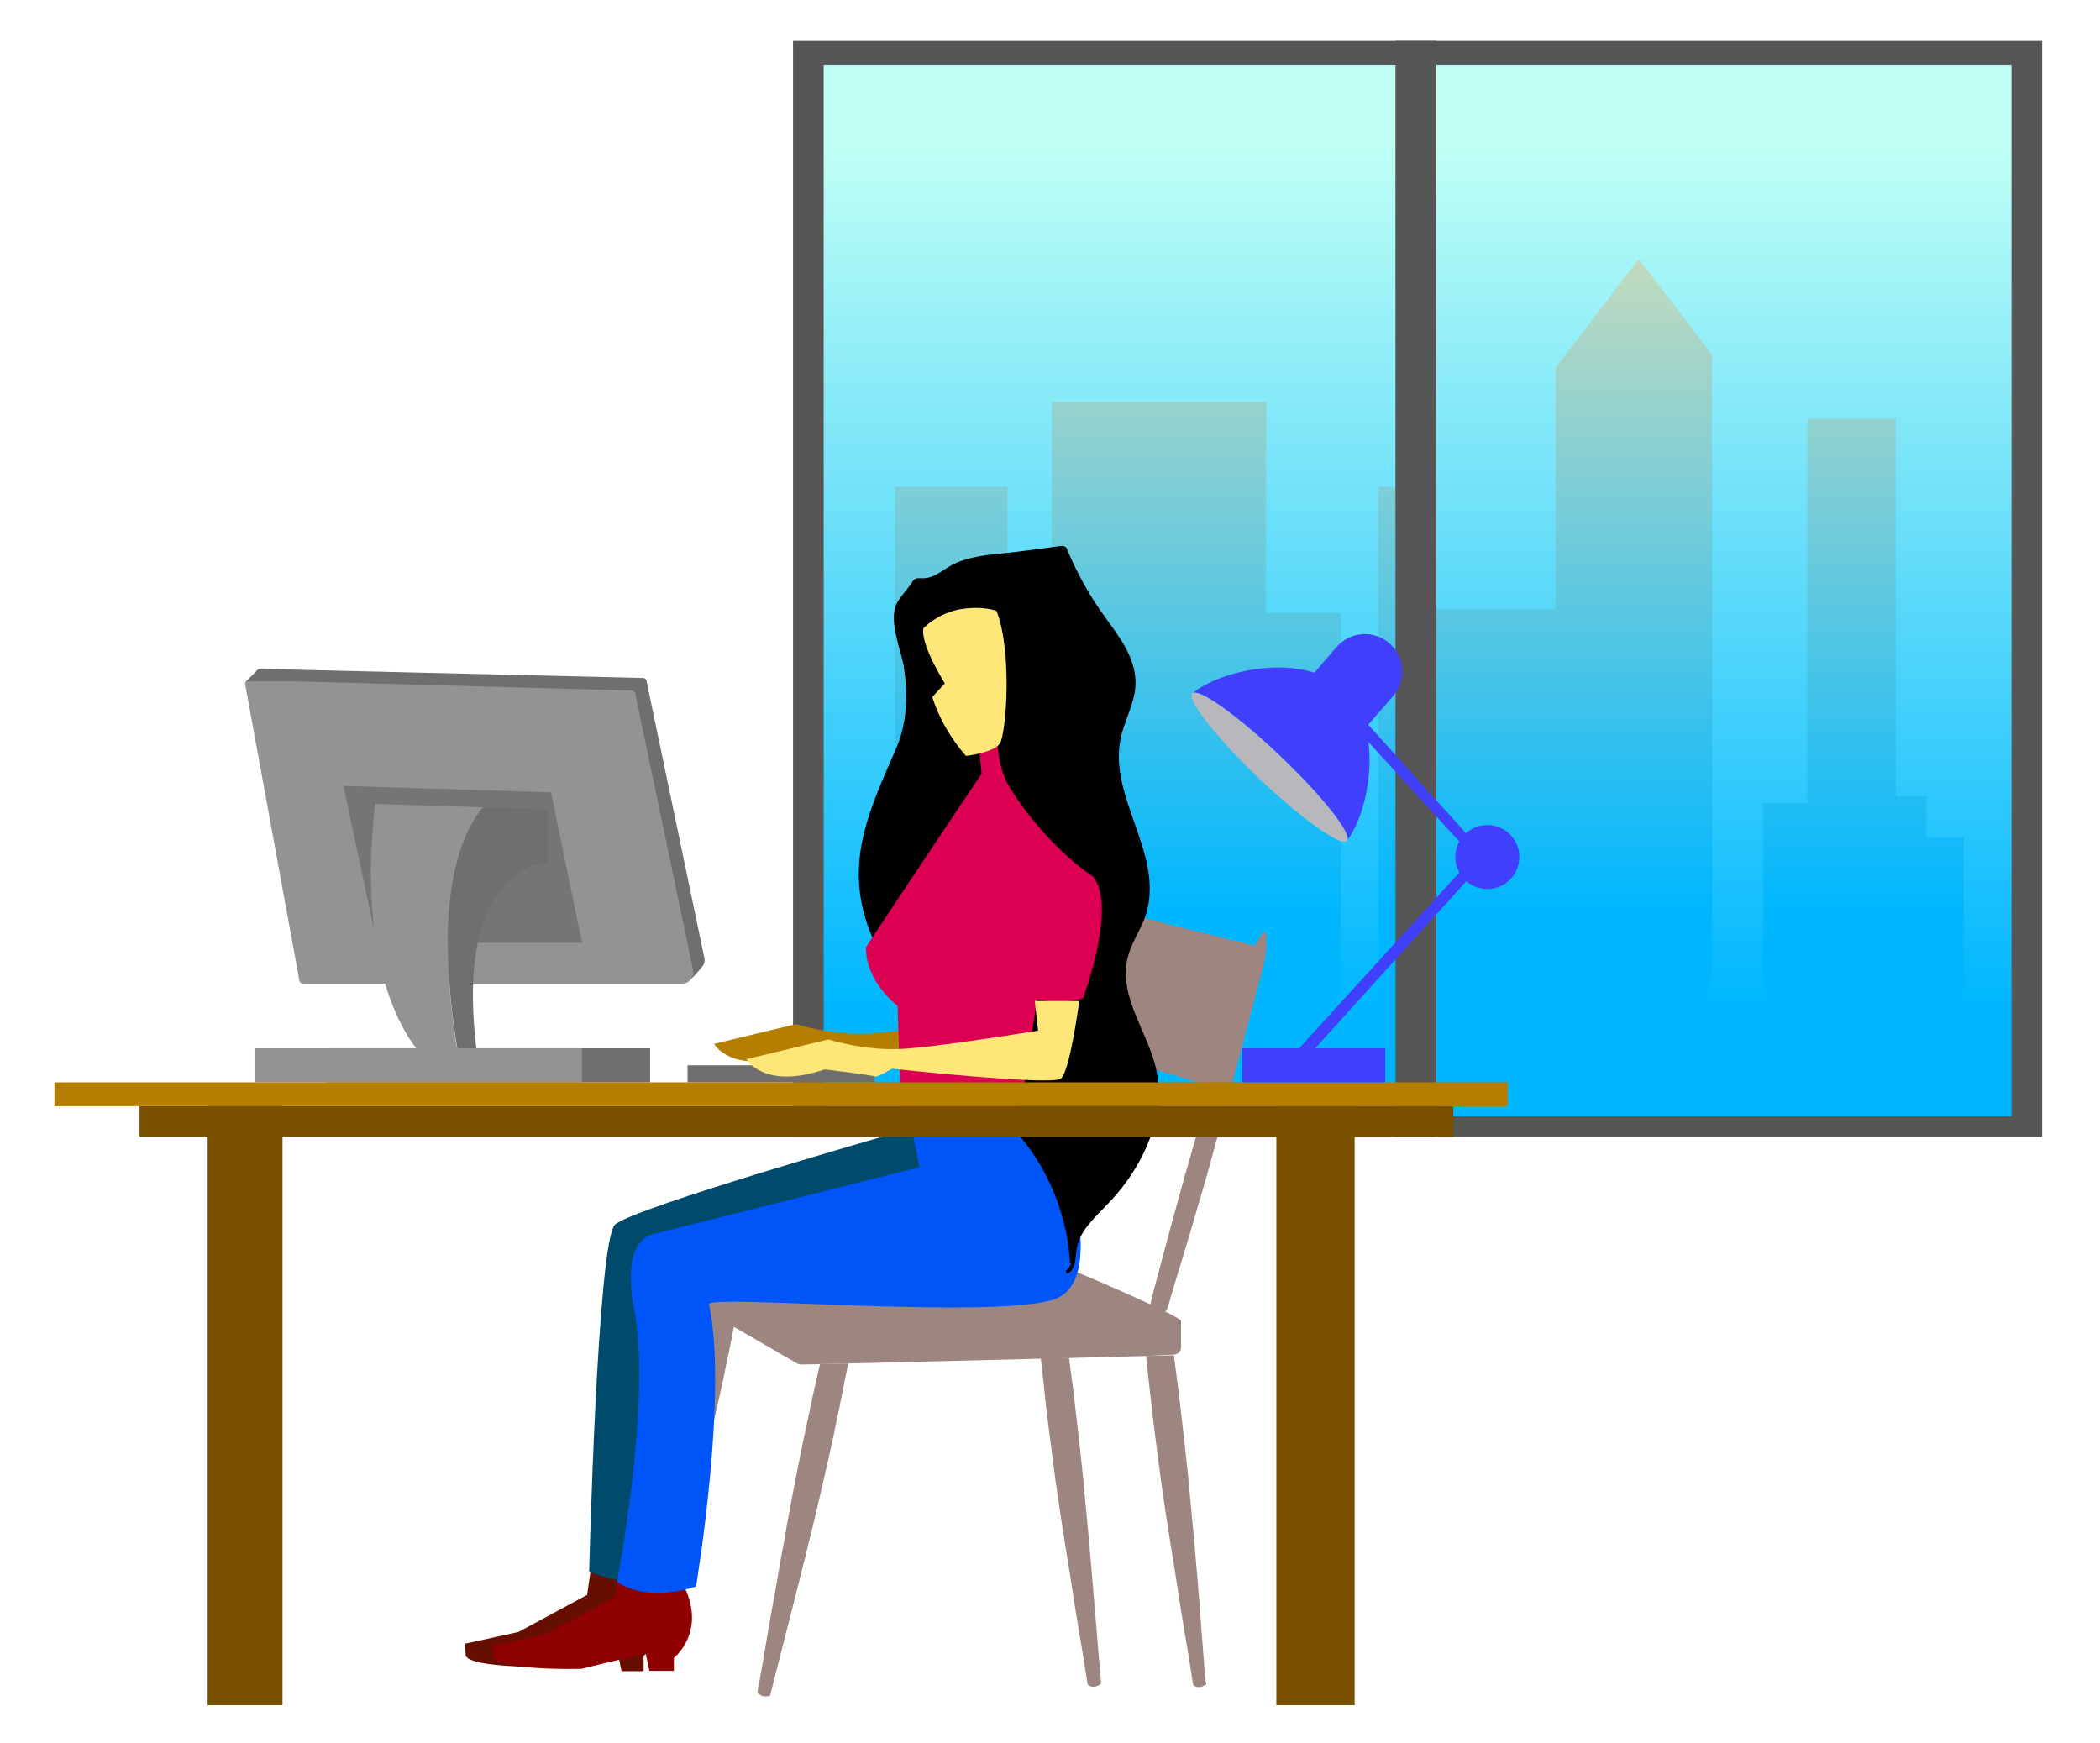 <?xml version="1.0" encoding="utf-8"?>
<!-- Generator: Adobe Illustrator 19.0.0, SVG Export Plug-In . SVG Version: 6.00 Build 0)  -->
<svg version="1.1" id="Layer_1" xmlns="http://www.w3.org/2000/svg" xmlns:xlink="http://www.w3.org/1999/xlink" x="0px" y="0px"
	 viewBox="0 0 617 512" style="enable-background:new 0 0 617 512;" xml:space="preserve">
<style type="text/css">
	.st0{fill:#565656;}
	.st1{fill:url(#XMLID_67_);}
	.st2{fill:url(#XMLID_68_);}
	.st3{fill:#6F6F70;}
	.st4{fill:#939393;}
	.st5{fill:#757575;}
	.st6{fill:#9E8680;}
	.st7{fill:#B47E00;}
	.st8{fill:#660E00;}
	.st9{fill:#8F0000;}
	.st10{fill:#004A6B;}
	.st11{fill:#0055F9;}
	.st12{stroke:#000000;stroke-miterlimit:10;}
	.st13{fill:#DC0053;}
	.st14{fill:#FFE679;}
	.st15{fill:#785000;}
	.st16{fill:#3F3FFC;}
	.st17{fill:#B8B8BC;}
</style>
<g id="XMLID_311_">
	<g id="XMLID_312_">
		<rect id="XMLID_313_" x="233" y="12" class="st0" width="367" height="322"/>
		<linearGradient id="XMLID_67_" gradientUnits="userSpaceOnUse" x1="416.5" y1="295.068" x2="416.5" y2="43.055">
			<stop  offset="0" style="stop-color:#00B7FF"/>
			<stop  offset="1" style="stop-color:#BFFFF5"/>
		</linearGradient>
		<rect id="XMLID_314_" x="242" y="19" class="st1" width="349" height="309"/>
		<linearGradient id="XMLID_68_" gradientUnits="userSpaceOnUse" x1="415" y1="267.546" x2="415" y2="15.613">
			<stop  offset="0" style="stop-color:#00B7FF"/>
			<stop  offset="1" style="stop-color:#FFE5AA"/>
		</linearGradient>
		<polygon id="XMLID_315_" class="st2" points="586,294 586,328 244,328 244,294 263,294 263,143 296,143 296,294 309,294 309,118 
			372,118 372,180 394,180 394,294 405,294 405,143 422,143 422,179 457,179 457,108.1 481.5,76.1 503,104.2 503,294 518,294 
			518,236 531,236 531,123 557,123 557,234 566,234 566,246 577,246 577,294 		"/>
		<rect id="XMLID_316_" x="410" y="12" class="st0" width="12" height="322"/>
	</g>
	<path id="XMLID_317_" class="st3" d="M207,281.7c0.1,0.8-0.1,1.6-0.6,2.2c-0.6,0.8-3.9,4.8-5.1,4.8l-109-3.5
		c-0.6,0-1.1-0.5-1.1-1.1l-15.9-86.5c0-0.6,0.5-1.1,1.1-1.1l112.5,2.7c0.6,0,1.1,0.5,1.1,1.1L207,281.7z"/>
	<path id="XMLID_318_" class="st4" d="M203.7,285.3c0.2,1.9-1.3,3.7-3.2,3.7H89c-0.6,0-1.1-0.6-1.1-1.2L72,200.9
		c0-0.6,0.5-1.1,1.1-1.1l112.5,3.1c0.6,0,1.1,0.5,1.1,1.2L203.7,285.3z"/>
	<polygon id="XMLID_319_" class="st5" points="100.9,230.9 161.9,232.8 171,277 110.7,277 	"/>
	<g id="XMLID_320_">
		<path id="XMLID_321_" class="st4" d="M141.9,237.2l-31.7-1c-6.4,55.3,14,74,14,74l10.3-0.7C133.1,300.4,125.6,257.2,141.9,237.2z"
			/>
		<path id="XMLID_322_" class="st3" d="M161,253.3v-15.5l-19.1-0.6c-16.3,20-8.8,63.2-7.3,72.3l5.5-0.4
			C133,253.8,161,253.3,161,253.3z"/>
	</g>
	<rect id="XMLID_323_" x="96" y="308" class="st3" width="95" height="10"/>
	<rect id="XMLID_324_" x="75" y="308" class="st4" width="96" height="10"/>
	<polygon id="XMLID_325_" class="st3" points="72.3,200.2 75.6,196.9 85.8,197.1 85.1,200.1 	"/>
	<rect id="XMLID_326_" x="202" y="313" class="st3" width="55" height="5"/>
	<g id="XMLID_327_">
		<path id="XMLID_328_" class="st6" d="M249.2,400.6c-0.1,0.5-0.2,1-0.3,1.6c-0.6,2.8-1.4,6.7-2.3,11.5c-0.5,2.4-1.1,4.9-1.6,7.7
			c-0.6,2.7-1.2,5.6-1.9,8.6c-0.7,3-1.4,6-2.1,9.1c-0.7,3.1-1.5,6.3-2.2,9.4c-0.8,3.1-1.6,6.3-2.3,9.4c-0.8,3.1-1.6,6.1-2.3,9.1
			c-1.5,5.9-2.9,11.4-4.1,16.1c-1.2,4.7-2.2,8.6-2.9,11.4c-0.4,1.4-0.6,2.5-0.8,3.2c-0.1,0.2-0.1,0.4-0.2,0.5
			c-0.1,0.1-0.4,0.2-0.6,0.2c-0.1,0-0.1,0-0.2,0c-0.1,0-0.1,0-0.2,0c-0.1,0-0.2,0-0.3,0c-0.2,0-0.3,0-0.3,0l-0.6-0.1
			c0,0-0.1-0.1-0.3-0.1c-0.1,0-0.2-0.1-0.3-0.2c-0.1,0-0.1-0.1-0.2-0.1c0,0-0.1-0.1-0.1-0.1c-0.2-0.2-0.4-0.3-0.5-0.5
			c-0.1-0.2,0-0.3,0-0.5c0.1-0.7,0.3-1.8,0.6-3.2c0.5-2.8,1.2-6.8,2-11.6c0.8-4.8,1.8-10.4,2.9-16.4c0.5-3,1.1-6.1,1.6-9.2
			c0.6-3.1,1.2-6.3,1.7-9.5c0.6-3.2,1.2-6.4,1.8-9.5c0.6-3.1,1.2-6.2,1.8-9.2c0.6-3,1.2-5.8,1.8-8.6c0.6-2.7,1.1-5.3,1.6-7.7
			c1-4.6,1.9-8.4,2.5-11.1L249.2,400.6z"/>
		<path id="XMLID_329_" class="st6" d="M216.9,383.5c-0.1,0.5-0.2,1-0.3,1.6c-0.6,2.8-1.4,6.7-2.3,11.5c-0.5,2.4-1.1,4.9-1.6,7.7
			c-0.6,2.7-1.2,5.6-1.9,8.6c-0.7,3-1.4,6-2.1,9.1c-0.7,3.1-1.5,6.3-2.2,9.4c-0.8,3.1-1.6,6.3-2.3,9.4c-0.8,3.1-1.6,6.1-2.3,9.1
			c-1.5,5.9-2.9,11.4-4.1,16.1c-1.2,4.7-2.2,8.6-2.9,11.4c-0.4,1.4-0.6,2.5-0.8,3.2c-0.1,0.2-0.1,0.4-0.2,0.5
			c-0.1,0.1-0.4,0.2-0.6,0.2c-0.1,0-0.1,0-0.2,0c-0.1,0-0.1,0-0.2,0c-0.1,0-0.2,0-0.3,0c-0.2,0-0.3,0-0.3,0l-0.6-0.1
			c0,0-0.1-0.1-0.3-0.1c-0.1,0-0.2-0.1-0.3-0.2c-0.1,0-0.1-0.1-0.2-0.1c0,0-0.1-0.1-0.1-0.1c-0.2-0.2-0.4-0.3-0.5-0.5
			c-0.1-0.2,0-0.3,0-0.5c0.1-0.7,0.3-1.8,0.6-3.2c0.5-2.8,1.2-6.8,2-11.6c0.8-4.8,1.8-10.4,2.9-16.4c0.5-3,1.1-6.1,1.6-9.2
			c0.6-3.1,1.2-6.3,1.7-9.5c0.6-3.2,1.2-6.4,1.8-9.5c0.6-3.1,1.2-6.2,1.8-9.2c0.6-3,1.2-5.8,1.8-8.6c0.6-2.7,1.1-5.3,1.6-7.7
			c1-4.6,1.9-8.4,2.5-11.1L216.9,383.5z"/>
		<path id="XMLID_330_" class="st6" d="M354.4,494.8c-0.1,0.2-0.3,0.3-0.5,0.4c-0.1,0-0.1,0.1-0.2,0.1c-0.1,0-0.1,0.1-0.2,0.1
			c-0.1,0.1-0.2,0.1-0.3,0.1c-0.2,0.1-0.3,0.1-0.3,0.1l-0.6,0.1c0,0-0.1,0-0.3,0c-0.1,0-0.2,0-0.3-0.1c-0.1,0-0.1,0-0.2,0
			c-0.1,0-0.1,0-0.2-0.1c-0.3-0.1-0.5-0.2-0.6-0.3c-0.1-0.1-0.1-0.3-0.2-0.5c-0.1-0.7-0.3-1.8-0.5-3.2c-0.4-2.8-1.1-6.8-1.9-11.6
			c-0.8-4.8-1.7-10.4-2.6-16.4c-0.5-3-1-6.1-1.5-9.3c-0.5-3.2-1-6.4-1.5-9.6c-0.5-3.2-0.9-6.4-1.4-9.6c-0.4-3.2-0.8-6.3-1.2-9.3
			c-0.4-3-0.8-5.9-1.1-8.7c-0.3-2.8-0.6-5.4-0.9-7.8c-0.5-4.3-0.9-8-1.2-10.8l8.2-0.2c0.3,2.6,0.8,6,1.3,9.9c0.3,2.4,0.6,5,0.9,7.8
			c0.3,2.8,0.7,5.7,1,8.7c0.3,3,0.7,6.1,1,9.3c0.3,3.2,0.6,6.4,0.9,9.6c0.3,3.2,0.6,6.5,0.9,9.6c0.3,3.2,0.5,6.3,0.8,9.3
			c0.5,6.1,1,11.7,1.3,16.6c0.4,4.8,0.7,8.9,0.9,11.7c0.1,1.4,0.2,2.5,0.3,3.3C354.4,494.4,354.5,494.6,354.4,494.8z"/>
		<path id="XMLID_331_" class="st6" d="M323.4,494.7c-0.1,0.2-0.3,0.3-0.5,0.4c-0.1,0-0.1,0.1-0.2,0.1c-0.1,0-0.1,0.1-0.2,0.1
			c-0.1,0.1-0.2,0.1-0.3,0.1c-0.2,0.1-0.3,0.1-0.3,0.1l-0.6,0.1c0,0-0.1,0-0.3,0c-0.1,0-0.2,0-0.3-0.1c-0.1,0-0.1,0-0.2,0
			c-0.1,0-0.1,0-0.2-0.1c-0.3-0.1-0.5-0.2-0.6-0.3c-0.1-0.1-0.1-0.3-0.2-0.5c-0.1-0.8-0.3-1.8-0.5-3.2c-0.4-2.8-1.1-6.8-1.9-11.6
			c-0.8-4.8-1.7-10.4-2.6-16.4c-0.5-3-1-6.1-1.5-9.3c-0.5-3.2-1-6.4-1.5-9.6c-0.5-3.2-0.9-6.4-1.4-9.6c-0.4-3.2-0.8-6.3-1.2-9.3
			c-0.4-3-0.8-5.9-1.1-8.7c-0.3-2.8-0.7-5.4-0.9-7.8c-0.4-4-0.8-7.4-1.1-10l8.3-0.2c0.3,2.5,0.7,5.6,1.2,9.2c0.3,2.4,0.6,5,0.9,7.8
			c0.3,2.8,0.7,5.7,1,8.7c0.3,3,0.7,6.1,1,9.3c0.3,3.2,0.6,6.4,0.9,9.6c0.3,3.2,0.6,6.5,0.9,9.6c0.3,3.2,0.5,6.3,0.8,9.3
			c0.5,6.1,1,11.7,1.4,16.6c0.4,4.8,0.7,8.9,1,11.7c0.1,1.4,0.2,2.5,0.3,3.3C323.4,494.4,323.5,494.6,323.4,494.7z"/>
		<path id="XMLID_332_" class="st6" d="M347,388.1v7.7c0,1.4-1,2.2-2.4,2.2h0.1l-8,0.4L314,399l-8.2,0.2l-56.6,1.4l-8.4,0.2
			l-5.3,0.1c-0.5,0-0.9-0.1-1.3-0.3l-41.6-24.1c-2.3-1.3-1.4-4.6,1.2-4.6h117.7C312.9,372,347,386.7,347,388.1z"/>
		<path id="XMLID_333_" class="st6" d="M339.6,386.2c0,0-0.2-0.2-0.6-0.5c-0.3-0.3-0.7-0.8-0.9-1.3c-0.1-0.3-0.2-0.5-0.2-0.8
			c0-0.3,0.1-0.6,0.2-0.9c0.2-0.6,0.3-1.3,0.5-2.1c0.8-3.1,2-7.5,3.4-12.8c1.4-5.3,3.1-11.5,4.9-18c0.9-3.3,1.9-6.7,2.9-10.2
			c1-3.5,2-7,3-10.5c1-3.5,2.1-7,3.1-10.4c1-3.4,2-6.8,3-10.1c2-6.5,3.8-12.7,5.4-17.9c0.8-2.6,1.5-5,2.2-7.1c0.6-2.1,1.3-4,2-5.4
			c1.4-2.9,2.8-4.4,2.8-4.4l0.6,0.2c0,0,0.4,2,0.1,5.2c-0.2,1.6-0.5,3.5-1.1,5.7c-0.6,2.2-1.2,4.6-1.9,7.2c-1.4,5.3-3,11.5-4.8,18.1
			c-0.9,3.3-1.8,6.7-2.7,10.2c-0.9,3.5-1.9,7-2.9,10.5c-1,3.5-2,7-2.9,10.5c-1,3.5-1.9,6.9-2.9,10.1c-1.9,6.6-3.7,12.7-5.3,17.9
			c-1.6,5.2-2.9,9.6-3.8,12.7c-0.2,0.8-0.4,1.4-0.6,2c-0.1,0.3-0.2,0.6-0.3,0.8c-0.1,0.2-0.3,0.4-0.6,0.6c-0.4,0.3-1,0.5-1.4,0.6
			c-0.4,0.1-0.8,0.1-0.7,0.1L339.6,386.2z"/>
		<path id="XMLID_334_" class="st6" d="M370.4,278.1c-1.6,0.1-49.2-12.2-49.2-12.2l-10.8,39.7l47.3,14.1L370.4,278.1z"/>
	</g>
	<path id="XMLID_335_" class="st7" d="M294.5,289l1,9.1c0,0-29.6,5.1-40.5,5.6c-10.9,0.5-21.1-2.8-21.1-2.8l-24.1,5.8
		c0,0,5.1,9.2,23,3c0,0,14.3,1.7,14.7,2.1c0.5,0.4,5.1-2.3,5.1-2.3s47,4.8,49.6,2.6s5.4-23.1,5.4-23.1H294.5z"/>
	<path id="XMLID_336_" class="st8" d="M173.6,461l-1.1,7.6l-20.2,10.9l-15.5,3.4c0,0-0.3-0.7,0,3.3c0.3,4,25.5,3.6,26,3.5
		s18.7-4.1,18.7-4.1l1.1,5.4h6.5v-4.5c0,0,9.8-7.3,3.6-20.6l-0.7-5.7L173.6,461z"/>
	<path id="XMLID_337_" class="st9" d="M181.8,461.6l-1.1,7.6l-20.2,10.9l-15.5,3.4c0,0-0.3-0.7,0,3.3c0.3,4,25.5,3.6,26,3.5
		c0.5-0.2,18.7-4.5,18.7-4.5l1.1,5.1h7.2v-3.8c0,0,9.4-7.3,3.2-20.6l-0.9-5.7L181.8,461.6z"/>
	<path id="XMLID_338_" class="st10" d="M264,327v5.6c0,0-78.1,22.3-83.3,27.2s-7.6,102-7.6,102s8.7,3.8,14.7,2.5
		c6-1.3,7.3-95,7.3-95l90.9-24.1V327H264z"/>
	<path id="XMLID_339_" class="st11" d="M266.7,326.3c1.9,0.2,41.2,0,41.2,0s20.9,50.3,1.1,55.7c-19.8,5.5-98.9-1.6-100.7,1.1
		c5.7,26.7-3.8,83-3.8,83s-13.5,5.1-23.2-1.3c0,0,9.9-51.7,5.3-78.5c-4.7-23,5.1-23.7,6.5-24c4.1-1,77.1-19.4,77.1-19.4L266.7,326.3
		z"/>
	<path id="XMLID_340_" class="st12" d="M313.3,373.8c2.3-1,2.2-4.3,2.5-6.8c0.8-5.5,5.4-9.5,9.2-13.5c9.1-9.3,16.3-23,14.7-36.4
		c-1.4-12.2-12.1-23.4-8.8-36.1c1-3.9,3.3-7.3,4.8-11c6.9-18.1-10.8-35-6.9-53.3c1.1-5.1,3.9-9.8,4.3-15c0.5-7.9-4.6-14.2-8.9-20.2
		c-4.5-6.2-8.1-12.7-11.1-19.8c-0.1-0.3-0.2-0.5-0.5-0.7c-0.2-0.1-0.6-0.1-0.8-0.1c-6.1,0.8-12.2,1.7-18.4,2.3
		c-4.1,0.4-8.4,1-12.2,2.6c-3.5,1.5-6.3,4.8-10.4,4.6c-0.6,0-1.1-0.1-1.6,0.1c-0.4,0.2-0.7,0.6-0.9,1c-1.3,2-3.1,3.7-4.3,5.9
		c-2.6,4.9,1.3,13.5,2.1,18.7c1.1,8.1,1,16.3-2.3,23.9c-7.8,17.9-15.4,33.4-7.9,53.1c5.3,14,17.5,22.5,25.6,35.1
		c3.3,5.1,6.4,10.4,10.1,15.3c3.3,4.3,7.2,8.3,10.5,12.6c7.6,10.1,12.1,22.5,12.8,35.1"/>
	<path id="XMLID_341_" class="st13" d="M287.6,219l0.8,8.3c0,0-24.5,36.6-34,51c0,10.4,9.3,17.2,9.3,17.2l1.1,32.6l34.3,2.5l5.6-37
		c5.4,1.1,9.9,0.8,13.5-0.3c0,0,10.2-27.2,2.9-35.8c-12.8-8.6-22.9-23-25.3-27.7c-2.4-4.8-2.7-10.9-2.7-10.9H287.6z"/>
	<path id="XMLID_342_" class="st14" d="M304,294l1,8.8c0,0-29.6,4.9-40.5,5.4c-10.9,0.5-21.1-2.8-21.1-2.8l-24.1,5.8
		c0,0,5.1,9.1,23,3c0,0,14.3,1.7,14.7,2.1c0.5,0.4,5.1-2.3,5.1-2.3s47,5.1,49.6,2.9c2.7-2.2,5.4-22.8,5.4-22.8H304z"/>
	<path id="XMLID_343_" class="st14" d="M271.3,184.6c0,0,3.6-4,10.2-5.5c7.4-1.3,11.3,0.4,11.3,0.4c4.7,12.1,2.8,36.1,1,38.9
		c-1.8,2.8-10,3.7-10,3.7c-4.6-5.3-7.9-11.1-9.9-17.3l3.7-4C277.7,200.9,270.4,189.5,271.3,184.6z"/>
	<g id="XMLID_344_">
		<rect id="XMLID_345_" x="61" y="322" class="st15" width="22" height="179"/>
		<rect id="XMLID_346_" x="375" y="322" class="st15" width="23" height="179"/>
		<rect id="XMLID_347_" x="41" y="325" class="st15" width="386" height="9"/>
		<rect id="XMLID_348_" x="16" y="318" class="st7" width="427" height="7"/>
	</g>
	<rect id="XMLID_349_" x="365" y="308" class="st16" width="42" height="10"/>
	<polygon id="XMLID_350_" class="st16" points="433,256.5 386.4,308 381.7,308 433,251.7 	"/>
	<polygon id="XMLID_351_" class="st16" points="434.9,254 399.4,215.1 401.8,212.7 439.7,254.8 	"/>
	<circle id="XMLID_352_" class="st16" cx="437" cy="251.8" r="9.4"/>
	<g id="XMLID_353_">
		<g id="XMLID_354_">
			<path id="XMLID_355_" class="st16" d="M376.1,222.1c12.4,11.8,21.1,22.8,19.7,24.8c6.4-8.2,11.2-32.7-0.8-44.2
				c-12.1-11.5-36.7-5.8-44.6,1C352.2,202.1,363.7,210.3,376.1,222.1z"/>
			<path id="XMLID_356_" class="st17" d="M350.2,203.7C350.2,203.7,350.2,203.7,350.2,203.7C350.3,203.7,350.3,203.7,350.2,203.7
				C350.3,203.7,350.3,203.7,350.2,203.7z"/>
			<path id="XMLID_357_" class="st17" d="M395.7,246.9C395.7,246.9,395.7,246.9,395.7,246.9C395.7,247,395.7,246.9,395.7,246.9
				C395.7,246.9,395.7,246.9,395.7,246.9z"/>
			<path id="XMLID_358_" class="st17" d="M376.1,222.1c-12.4-11.8-23.8-19.9-25.7-18.4c0,0-0.1,0-0.1,0.1
				c-1.7,1.8,7.1,12.9,19.6,24.9c12.5,11.9,24.1,20.1,25.8,18.4c0,0,0-0.1,0.1-0.1C397.2,244.9,388.5,233.9,376.1,222.1z"/>
		</g>
		<path id="XMLID_359_" class="st16" d="M409.3,204.5l-7,8.1c-4,4.6-10.9,5.1-15.5,1.1l0,0c-4.6-4-5.1-10.9-1.1-15.5l7-8.1
			c4-4.6,10.9-5.1,15.5-1.1l0,0C412.8,193,413.3,199.9,409.3,204.5z"/>
	</g>
</g>
</svg>
